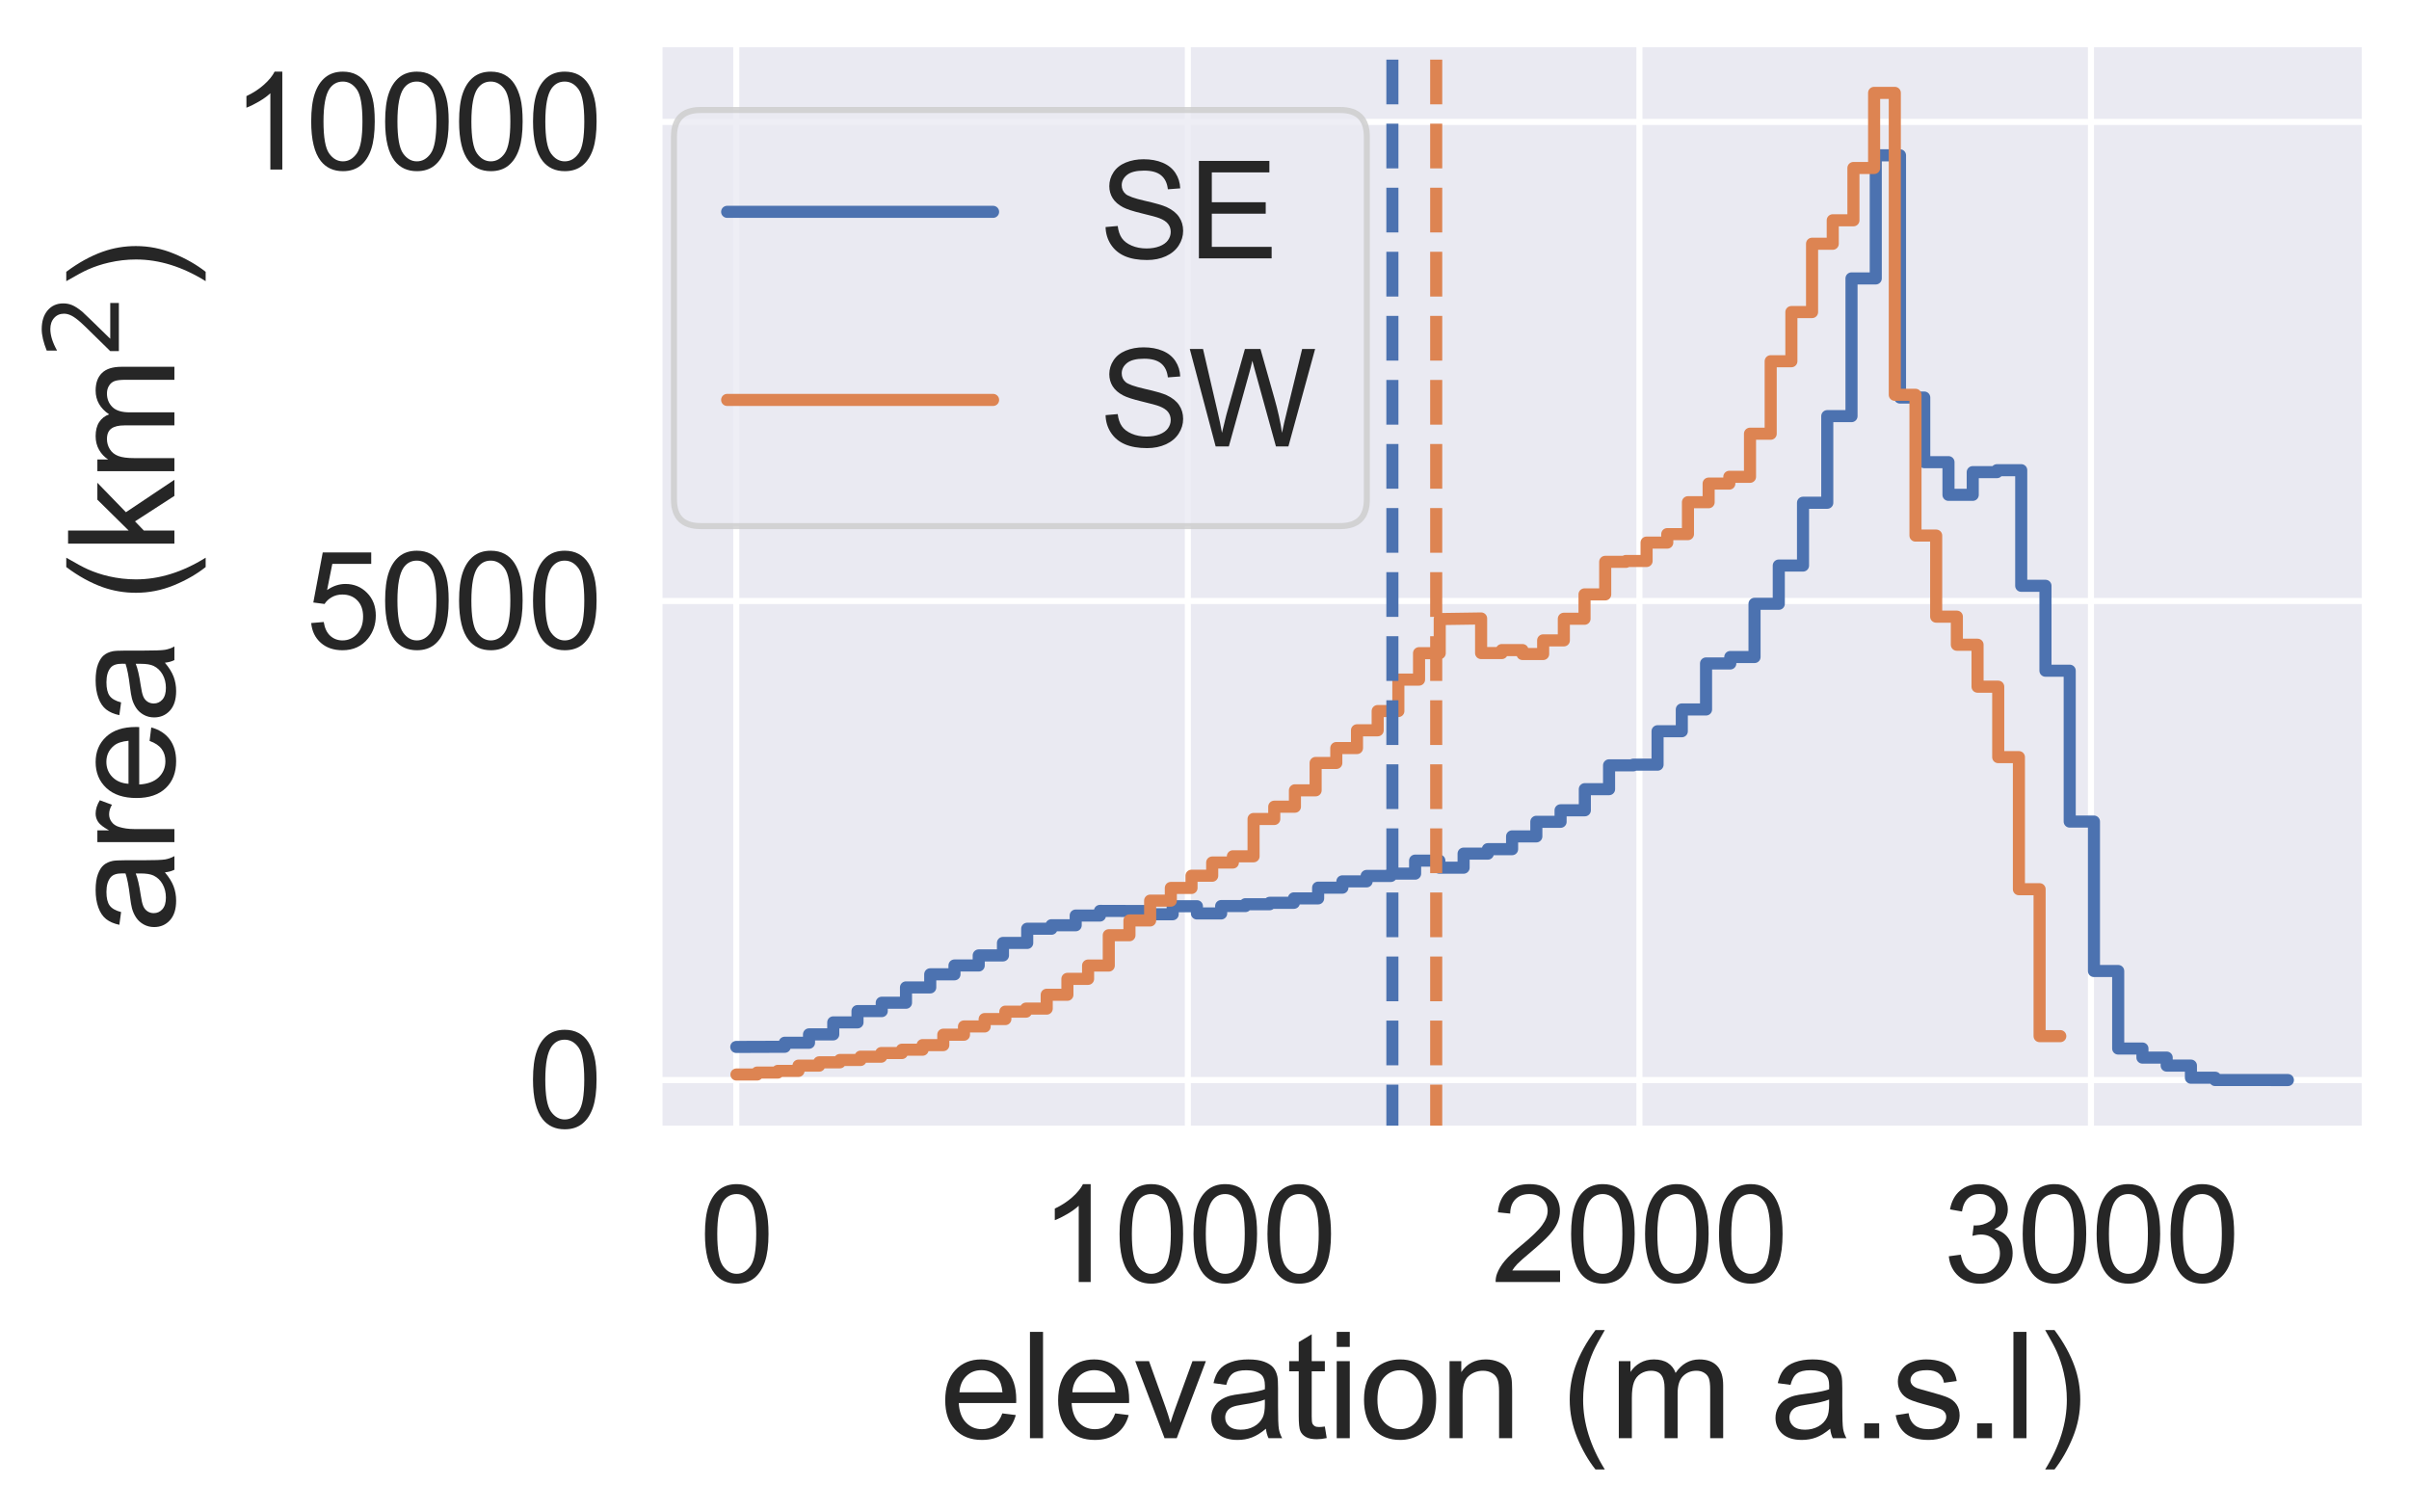 <?xml version="1.0" encoding="utf-8" standalone="no"?>
<!DOCTYPE svg PUBLIC "-//W3C//DTD SVG 1.1//EN"
  "http://www.w3.org/Graphics/SVG/1.1/DTD/svg11.dtd">
<svg height="250.202pt" version="1.1" viewBox="0 0 398.6 250.202" width="398.6pt" xmlns="http://www.w3.org/2000/svg" xmlns:xlink="http://www.w3.org/1999/xlink">
 <defs>
  <style type="text/css">*{stroke-linecap:butt;stroke-linejoin:round;}</style>
 </defs>
 <g id="figure_1">
  <g id="patch_1">
   <path d="M 0 250.202 
L 398.6 250.202 
L 398.6 0 
L 0 0 
z
" style="fill:#ffffff;"/>
  </g>
  <g id="axes_1">
   <g id="patch_2">
    <path d="M 108.99 186.86 
L 391.4 186.86 
L 391.4 7.2 
L 108.99 7.2 
z
" style="fill:#eaeaf2;"/>
   </g>
   <g id="matplotlib.axis_1">
    <g id="xtick_1">
     <g id="line2d_1">
      <path clip-path="url(#pe422fcfd0b)" d="M 121.826 186.86 
L 121.826 7.2 
" style="fill:none;stroke:#ffffff;stroke-linecap:round;"/>
     </g>
     <g id="text_1">
      <!-- 0 -->
      <g style="fill:#262626;" transform="translate(115.709 212.107)scale(0.22 -0.22)">
       <defs>
        <path d="M 266 2259 
Q 266 3072 433 3567 
Q 600 4063 929 4331 
Q 1259 4600 1759 4600 
Q 2128 4600 2406 4451 
Q 2684 4303 2865 4023 
Q 3047 3744 3150 3342 
Q 3253 2941 3253 2259 
Q 3253 1453 3087 958 
Q 2922 463 2592 192 
Q 2263 -78 1759 -78 
Q 1097 -78 719 397 
Q 266 969 266 2259 
z
M 844 2259 
Q 844 1131 1108 757 
Q 1372 384 1759 384 
Q 2147 384 2411 759 
Q 2675 1134 2675 2259 
Q 2675 3391 2411 3762 
Q 2147 4134 1753 4134 
Q 1366 4134 1134 3806 
Q 844 3388 844 2259 
z
" id="ArialMT-30" transform="scale(0.016)"/>
       </defs>
       <use xlink:href="#ArialMT-30"/>
      </g>
     </g>
    </g>
    <g id="xtick_2">
     <g id="line2d_2">
      <path clip-path="url(#pe422fcfd0b)" d="M 196.543 186.86 
L 196.543 7.2 
" style="fill:none;stroke:#ffffff;stroke-linecap:round;"/>
     </g>
     <g id="text_2">
      <!-- 1000 -->
      <g style="fill:#262626;" transform="translate(172.075 212.107)scale(0.22 -0.22)">
       <defs>
        <path d="M 2384 0 
L 1822 0 
L 1822 3584 
Q 1619 3391 1289 3197 
Q 959 3003 697 2906 
L 697 3450 
Q 1169 3672 1522 3987 
Q 1875 4303 2022 4600 
L 2384 4600 
L 2384 0 
z
" id="ArialMT-31" transform="scale(0.016)"/>
       </defs>
       <use xlink:href="#ArialMT-31"/>
       <use x="55.615" xlink:href="#ArialMT-30"/>
       <use x="111.23" xlink:href="#ArialMT-30"/>
       <use x="166.846" xlink:href="#ArialMT-30"/>
      </g>
     </g>
    </g>
    <g id="xtick_3">
     <g id="line2d_3">
      <path clip-path="url(#pe422fcfd0b)" d="M 271.259 186.86 
L 271.259 7.2 
" style="fill:none;stroke:#ffffff;stroke-linecap:round;"/>
     </g>
     <g id="text_3">
      <!-- 2000 -->
      <g style="fill:#262626;" transform="translate(246.791 212.107)scale(0.22 -0.22)">
       <defs>
        <path d="M 3222 541 
L 3222 0 
L 194 0 
Q 188 203 259 391 
Q 375 700 629 1000 
Q 884 1300 1366 1694 
Q 2113 2306 2375 2664 
Q 2638 3022 2638 3341 
Q 2638 3675 2398 3904 
Q 2159 4134 1775 4134 
Q 1369 4134 1125 3890 
Q 881 3647 878 3216 
L 300 3275 
Q 359 3922 746 4261 
Q 1134 4600 1788 4600 
Q 2447 4600 2831 4234 
Q 3216 3869 3216 3328 
Q 3216 3053 3103 2787 
Q 2991 2522 2730 2228 
Q 2469 1934 1863 1422 
Q 1356 997 1212 845 
Q 1069 694 975 541 
L 3222 541 
z
" id="ArialMT-32" transform="scale(0.016)"/>
       </defs>
       <use xlink:href="#ArialMT-32"/>
       <use x="55.615" xlink:href="#ArialMT-30"/>
       <use x="111.23" xlink:href="#ArialMT-30"/>
       <use x="166.846" xlink:href="#ArialMT-30"/>
      </g>
     </g>
    </g>
    <g id="xtick_4">
     <g id="line2d_4">
      <path clip-path="url(#pe422fcfd0b)" d="M 345.976 186.86 
L 345.976 7.2 
" style="fill:none;stroke:#ffffff;stroke-linecap:round;"/>
     </g>
     <g id="text_4">
      <!-- 3000 -->
      <g style="fill:#262626;" transform="translate(321.508 212.107)scale(0.22 -0.22)">
       <defs>
        <path d="M 269 1209 
L 831 1284 
Q 928 806 1161 595 
Q 1394 384 1728 384 
Q 2125 384 2398 659 
Q 2672 934 2672 1341 
Q 2672 1728 2419 1979 
Q 2166 2231 1775 2231 
Q 1616 2231 1378 2169 
L 1441 2663 
Q 1497 2656 1531 2656 
Q 1891 2656 2178 2843 
Q 2466 3031 2466 3422 
Q 2466 3731 2256 3934 
Q 2047 4138 1716 4138 
Q 1388 4138 1169 3931 
Q 950 3725 888 3313 
L 325 3413 
Q 428 3978 793 4289 
Q 1159 4600 1703 4600 
Q 2078 4600 2393 4439 
Q 2709 4278 2876 4000 
Q 3044 3722 3044 3409 
Q 3044 3113 2884 2869 
Q 2725 2625 2413 2481 
Q 2819 2388 3044 2092 
Q 3269 1797 3269 1353 
Q 3269 753 2831 336 
Q 2394 -81 1725 -81 
Q 1122 -81 723 278 
Q 325 638 269 1209 
z
" id="ArialMT-33" transform="scale(0.016)"/>
       </defs>
       <use xlink:href="#ArialMT-33"/>
       <use x="55.615" xlink:href="#ArialMT-30"/>
       <use x="111.23" xlink:href="#ArialMT-30"/>
       <use x="166.846" xlink:href="#ArialMT-30"/>
      </g>
     </g>
    </g>
    <g id="text_5">
     <!-- elevation (m a.s.l) -->
     <g style="fill:#262626;" transform="translate(155.502 237.951)scale(0.24 -0.24)">
      <defs>
       <path d="M 2694 1069 
L 3275 997 
Q 3138 488 2766 206 
Q 2394 -75 1816 -75 
Q 1088 -75 661 373 
Q 234 822 234 1631 
Q 234 2469 665 2931 
Q 1097 3394 1784 3394 
Q 2450 3394 2872 2941 
Q 3294 2488 3294 1666 
Q 3294 1616 3291 1516 
L 816 1516 
Q 847 969 1125 678 
Q 1403 388 1819 388 
Q 2128 388 2347 550 
Q 2566 713 2694 1069 
z
M 847 1978 
L 2700 1978 
Q 2663 2397 2488 2606 
Q 2219 2931 1791 2931 
Q 1403 2931 1139 2672 
Q 875 2413 847 1978 
z
" id="ArialMT-65" transform="scale(0.016)"/>
       <path d="M 409 0 
L 409 4581 
L 972 4581 
L 972 0 
L 409 0 
z
" id="ArialMT-6c" transform="scale(0.016)"/>
       <path d="M 1344 0 
L 81 3319 
L 675 3319 
L 1388 1331 
Q 1503 1009 1600 663 
Q 1675 925 1809 1294 
L 2547 3319 
L 3125 3319 
L 1869 0 
L 1344 0 
z
" id="ArialMT-76" transform="scale(0.016)"/>
       <path d="M 2588 409 
Q 2275 144 1986 34 
Q 1697 -75 1366 -75 
Q 819 -75 525 192 
Q 231 459 231 875 
Q 231 1119 342 1320 
Q 453 1522 633 1644 
Q 813 1766 1038 1828 
Q 1203 1872 1538 1913 
Q 2219 1994 2541 2106 
Q 2544 2222 2544 2253 
Q 2544 2597 2384 2738 
Q 2169 2928 1744 2928 
Q 1347 2928 1158 2789 
Q 969 2650 878 2297 
L 328 2372 
Q 403 2725 575 2942 
Q 747 3159 1072 3276 
Q 1397 3394 1825 3394 
Q 2250 3394 2515 3294 
Q 2781 3194 2906 3042 
Q 3031 2891 3081 2659 
Q 3109 2516 3109 2141 
L 3109 1391 
Q 3109 606 3145 398 
Q 3181 191 3288 0 
L 2700 0 
Q 2613 175 2588 409 
z
M 2541 1666 
Q 2234 1541 1622 1453 
Q 1275 1403 1131 1340 
Q 988 1278 909 1158 
Q 831 1038 831 891 
Q 831 666 1001 516 
Q 1172 366 1500 366 
Q 1825 366 2078 508 
Q 2331 650 2450 897 
Q 2541 1088 2541 1459 
L 2541 1666 
z
" id="ArialMT-61" transform="scale(0.016)"/>
       <path d="M 1650 503 
L 1731 6 
Q 1494 -44 1306 -44 
Q 1000 -44 831 53 
Q 663 150 594 308 
Q 525 466 525 972 
L 525 2881 
L 113 2881 
L 113 3319 
L 525 3319 
L 525 4141 
L 1084 4478 
L 1084 3319 
L 1650 3319 
L 1650 2881 
L 1084 2881 
L 1084 941 
Q 1084 700 1114 631 
Q 1144 563 1211 522 
Q 1278 481 1403 481 
Q 1497 481 1650 503 
z
" id="ArialMT-74" transform="scale(0.016)"/>
       <path d="M 425 3934 
L 425 4581 
L 988 4581 
L 988 3934 
L 425 3934 
z
M 425 0 
L 425 3319 
L 988 3319 
L 988 0 
L 425 0 
z
" id="ArialMT-69" transform="scale(0.016)"/>
       <path d="M 213 1659 
Q 213 2581 725 3025 
Q 1153 3394 1769 3394 
Q 2453 3394 2887 2945 
Q 3322 2497 3322 1706 
Q 3322 1066 3130 698 
Q 2938 331 2570 128 
Q 2203 -75 1769 -75 
Q 1072 -75 642 372 
Q 213 819 213 1659 
z
M 791 1659 
Q 791 1022 1069 705 
Q 1347 388 1769 388 
Q 2188 388 2466 706 
Q 2744 1025 2744 1678 
Q 2744 2294 2464 2611 
Q 2184 2928 1769 2928 
Q 1347 2928 1069 2612 
Q 791 2297 791 1659 
z
" id="ArialMT-6f" transform="scale(0.016)"/>
       <path d="M 422 0 
L 422 3319 
L 928 3319 
L 928 2847 
Q 1294 3394 1984 3394 
Q 2284 3394 2536 3286 
Q 2788 3178 2913 3003 
Q 3038 2828 3088 2588 
Q 3119 2431 3119 2041 
L 3119 0 
L 2556 0 
L 2556 2019 
Q 2556 2363 2490 2533 
Q 2425 2703 2258 2804 
Q 2091 2906 1866 2906 
Q 1506 2906 1245 2678 
Q 984 2450 984 1813 
L 984 0 
L 422 0 
z
" id="ArialMT-6e" transform="scale(0.016)"/>
       <path id="ArialMT-20" transform="scale(0.016)"/>
       <path d="M 1497 -1347 
Q 1031 -759 709 28 
Q 388 816 388 1659 
Q 388 2403 628 3084 
Q 909 3875 1497 4659 
L 1900 4659 
Q 1522 4009 1400 3731 
Q 1209 3300 1100 2831 
Q 966 2247 966 1656 
Q 966 153 1900 -1347 
L 1497 -1347 
z
" id="ArialMT-28" transform="scale(0.016)"/>
       <path d="M 422 0 
L 422 3319 
L 925 3319 
L 925 2853 
Q 1081 3097 1340 3245 
Q 1600 3394 1931 3394 
Q 2300 3394 2536 3241 
Q 2772 3088 2869 2813 
Q 3263 3394 3894 3394 
Q 4388 3394 4653 3120 
Q 4919 2847 4919 2278 
L 4919 0 
L 4359 0 
L 4359 2091 
Q 4359 2428 4304 2576 
Q 4250 2725 4106 2815 
Q 3963 2906 3769 2906 
Q 3419 2906 3187 2673 
Q 2956 2441 2956 1928 
L 2956 0 
L 2394 0 
L 2394 2156 
Q 2394 2531 2256 2718 
Q 2119 2906 1806 2906 
Q 1569 2906 1367 2781 
Q 1166 2656 1075 2415 
Q 984 2175 984 1722 
L 984 0 
L 422 0 
z
" id="ArialMT-6d" transform="scale(0.016)"/>
       <path d="M 581 0 
L 581 641 
L 1222 641 
L 1222 0 
L 581 0 
z
" id="ArialMT-2e" transform="scale(0.016)"/>
       <path d="M 197 991 
L 753 1078 
Q 800 744 1014 566 
Q 1228 388 1613 388 
Q 2000 388 2187 545 
Q 2375 703 2375 916 
Q 2375 1106 2209 1216 
Q 2094 1291 1634 1406 
Q 1016 1563 777 1677 
Q 538 1791 414 1992 
Q 291 2194 291 2438 
Q 291 2659 392 2848 
Q 494 3038 669 3163 
Q 800 3259 1026 3326 
Q 1253 3394 1513 3394 
Q 1903 3394 2198 3281 
Q 2494 3169 2634 2976 
Q 2775 2784 2828 2463 
L 2278 2388 
Q 2241 2644 2061 2787 
Q 1881 2931 1553 2931 
Q 1166 2931 1000 2803 
Q 834 2675 834 2503 
Q 834 2394 903 2306 
Q 972 2216 1119 2156 
Q 1203 2125 1616 2013 
Q 2213 1853 2448 1751 
Q 2684 1650 2818 1456 
Q 2953 1263 2953 975 
Q 2953 694 2789 445 
Q 2625 197 2315 61 
Q 2006 -75 1616 -75 
Q 969 -75 630 194 
Q 291 463 197 991 
z
" id="ArialMT-73" transform="scale(0.016)"/>
       <path d="M 791 -1347 
L 388 -1347 
Q 1322 153 1322 1656 
Q 1322 2244 1188 2822 
Q 1081 3291 891 3722 
Q 769 4003 388 4659 
L 791 4659 
Q 1378 3875 1659 3084 
Q 1900 2403 1900 1659 
Q 1900 816 1576 28 
Q 1253 -759 791 -1347 
z
" id="ArialMT-29" transform="scale(0.016)"/>
      </defs>
      <use xlink:href="#ArialMT-65"/>
      <use x="55.615" xlink:href="#ArialMT-6c"/>
      <use x="77.832" xlink:href="#ArialMT-65"/>
      <use x="133.447" xlink:href="#ArialMT-76"/>
      <use x="183.447" xlink:href="#ArialMT-61"/>
      <use x="239.062" xlink:href="#ArialMT-74"/>
      <use x="266.846" xlink:href="#ArialMT-69"/>
      <use x="289.062" xlink:href="#ArialMT-6f"/>
      <use x="344.678" xlink:href="#ArialMT-6e"/>
      <use x="400.293" xlink:href="#ArialMT-20"/>
      <use x="428.076" xlink:href="#ArialMT-28"/>
      <use x="461.377" xlink:href="#ArialMT-6d"/>
      <use x="544.678" xlink:href="#ArialMT-20"/>
      <use x="572.461" xlink:href="#ArialMT-61"/>
      <use x="628.076" xlink:href="#ArialMT-2e"/>
      <use x="655.859" xlink:href="#ArialMT-73"/>
      <use x="705.859" xlink:href="#ArialMT-2e"/>
      <use x="733.643" xlink:href="#ArialMT-6c"/>
      <use x="755.859" xlink:href="#ArialMT-29"/>
     </g>
    </g>
   </g>
   <g id="matplotlib.axis_2">
    <g id="ytick_1">
     <g id="line2d_5">
      <path clip-path="url(#pe422fcfd0b)" d="M 108.99 178.695 
L 391.4 178.695 
" style="fill:none;stroke:#ffffff;stroke-linecap:round;"/>
     </g>
     <g id="text_6">
      <!-- 0 -->
      <g style="fill:#262626;" transform="translate(87.256 186.569)scale(0.22 -0.22)">
       <use xlink:href="#ArialMT-30"/>
      </g>
     </g>
    </g>
    <g id="ytick_2">
     <g id="line2d_6">
      <path clip-path="url(#pe422fcfd0b)" d="M 108.99 99.434 
L 391.4 99.434 
" style="fill:none;stroke:#ffffff;stroke-linecap:round;"/>
     </g>
     <g id="text_7">
      <!-- 5000 -->
      <g style="fill:#262626;" transform="translate(50.554 107.308)scale(0.22 -0.22)">
       <defs>
        <path d="M 266 1200 
L 856 1250 
Q 922 819 1161 601 
Q 1400 384 1738 384 
Q 2144 384 2425 690 
Q 2706 997 2706 1503 
Q 2706 1984 2436 2262 
Q 2166 2541 1728 2541 
Q 1456 2541 1237 2417 
Q 1019 2294 894 2097 
L 366 2166 
L 809 4519 
L 3088 4519 
L 3088 3981 
L 1259 3981 
L 1013 2750 
Q 1425 3038 1878 3038 
Q 2478 3038 2890 2622 
Q 3303 2206 3303 1553 
Q 3303 931 2941 478 
Q 2500 -78 1738 -78 
Q 1113 -78 717 272 
Q 322 622 266 1200 
z
" id="ArialMT-35" transform="scale(0.016)"/>
       </defs>
       <use xlink:href="#ArialMT-35"/>
       <use x="55.615" xlink:href="#ArialMT-30"/>
       <use x="111.23" xlink:href="#ArialMT-30"/>
       <use x="166.846" xlink:href="#ArialMT-30"/>
      </g>
     </g>
    </g>
    <g id="ytick_3">
     <g id="line2d_7">
      <path clip-path="url(#pe422fcfd0b)" d="M 108.99 20.173 
L 391.4 20.173 
" style="fill:none;stroke:#ffffff;stroke-linecap:round;"/>
     </g>
     <g id="text_8">
      <!-- 10000 -->
      <g style="fill:#262626;" transform="translate(38.32 28.046)scale(0.22 -0.22)">
       <use xlink:href="#ArialMT-31"/>
       <use x="55.615" xlink:href="#ArialMT-30"/>
       <use x="111.23" xlink:href="#ArialMT-30"/>
       <use x="166.846" xlink:href="#ArialMT-30"/>
       <use x="222.461" xlink:href="#ArialMT-30"/>
      </g>
     </g>
    </g>
    <g id="text_9">
     <!-- area (km$^2$) -->
     <g style="fill:#262626;" transform="translate(29.04 154.27)rotate(-90)scale(0.24 -0.24)">
      <defs>
       <path d="M 416 0 
L 416 3319 
L 922 3319 
L 922 2816 
Q 1116 3169 1280 3281 
Q 1444 3394 1641 3394 
Q 1925 3394 2219 3213 
L 2025 2691 
Q 1819 2813 1613 2813 
Q 1428 2813 1281 2702 
Q 1134 2591 1072 2394 
Q 978 2094 978 1738 
L 978 0 
L 416 0 
z
" id="ArialMT-72" transform="scale(0.016)"/>
       <path d="M 425 0 
L 425 4581 
L 988 4581 
L 988 1969 
L 2319 3319 
L 3047 3319 
L 1778 2088 
L 3175 0 
L 2481 0 
L 1384 1697 
L 988 1316 
L 988 0 
L 425 0 
z
" id="ArialMT-6b" transform="scale(0.016)"/>
       <path d="M 1228 531 
L 3431 531 
L 3431 0 
L 469 0 
L 469 531 
Q 828 903 1448 1529 
Q 2069 2156 2228 2338 
Q 2531 2678 2651 2914 
Q 2772 3150 2772 3378 
Q 2772 3750 2511 3984 
Q 2250 4219 1831 4219 
Q 1534 4219 1204 4116 
Q 875 4013 500 3803 
L 500 4441 
Q 881 4594 1212 4672 
Q 1544 4750 1819 4750 
Q 2544 4750 2975 4387 
Q 3406 4025 3406 3419 
Q 3406 3131 3298 2873 
Q 3191 2616 2906 2266 
Q 2828 2175 2409 1742 
Q 1991 1309 1228 531 
z
" id="DejaVuSans-32" transform="scale(0.016)"/>
      </defs>
      <use transform="translate(0 0.766)" xlink:href="#ArialMT-61"/>
      <use transform="translate(55.615 0.766)" xlink:href="#ArialMT-72"/>
      <use transform="translate(88.916 0.766)" xlink:href="#ArialMT-65"/>
      <use transform="translate(144.531 0.766)" xlink:href="#ArialMT-61"/>
      <use transform="translate(200.146 0.766)" xlink:href="#ArialMT-20"/>
      <use transform="translate(227.93 0.766)" xlink:href="#ArialMT-28"/>
      <use transform="translate(261.23 0.766)" xlink:href="#ArialMT-6b"/>
      <use transform="translate(311.23 0.766)" xlink:href="#ArialMT-6d"/>
      <use transform="translate(395.488 39.047)scale(0.7)" xlink:href="#DejaVuSans-32"/>
      <use transform="translate(442.759 0.766)" xlink:href="#ArialMT-29"/>
     </g>
    </g>
   </g>
   <g id="line2d_8">
    <path clip-path="url(#pe422fcfd0b)" d="M 121.827 173.217 
L 129.85 173.19 
L 129.85 172.523 
L 133.862 172.523 
L 133.862 171.138 
L 137.873 171.138 
L 137.873 169.153 
L 141.885 169.153 
L 141.885 167.286 
L 145.896 167.286 
L 145.896 165.905 
L 149.908 165.905 
L 149.908 163.369 
L 153.919 163.369 
L 153.919 161.199 
L 157.931 161.199 
L 157.931 159.74 
L 161.942 159.74 
L 161.942 158.075 
L 165.954 158.075 
L 165.954 156.009 
L 169.965 156.009 
L 169.965 153.66 
L 173.977 153.66 
L 173.977 153.082 
L 177.988 153.082 
L 177.988 151.478 
L 182 151.478 
L 182 150.708 
L 190.023 150.73 
L 190.023 151.263 
L 194.034 151.263 
L 194.034 149.935 
L 198.046 149.935 
L 198.046 151.13 
L 202.057 151.13 
L 202.057 149.907 
L 206.069 149.907 
L 206.069 149.604 
L 210.08 149.604 
L 210.08 149.369 
L 214.092 149.369 
L 214.092 148.637 
L 218.103 148.637 
L 218.103 146.865 
L 222.115 146.865 
L 222.115 145.821 
L 226.126 145.821 
L 226.126 144.925 
L 230.138 144.925 
L 230.138 144.541 
L 234.149 144.541 
L 234.149 142.391 
L 238.161 142.391 
L 238.161 143.559 
L 242.172 143.559 
L 242.172 141.233 
L 246.184 141.233 
L 246.184 140.494 
L 250.195 140.494 
L 250.195 138.38 
L 254.207 138.38 
L 254.207 135.966 
L 258.218 135.966 
L 258.218 134.063 
L 262.23 134.063 
L 262.23 130.567 
L 266.241 130.567 
L 266.241 126.626 
L 270.253 126.626 
L 270.253 126.514 
L 274.264 126.514 
L 274.264 120.983 
L 278.276 120.983 
L 278.276 117.382 
L 282.287 117.382 
L 282.287 109.768 
L 286.299 109.768 
L 286.299 108.704 
L 290.31 108.704 
L 290.31 99.897 
L 294.322 99.897 
L 294.322 93.57 
L 298.333 93.57 
L 298.333 83.18 
L 302.345 83.18 
L 302.345 68.849 
L 306.356 68.849 
L 306.356 46.064 
L 310.368 46.064 
L 310.368 25.696 
L 314.379 25.696 
L 314.379 65.773 
L 318.391 65.773 
L 318.391 76.464 
L 322.402 76.464 
L 322.402 81.871 
L 326.414 81.871 
L 326.414 78.114 
L 330.425 78.114 
L 330.425 77.794 
L 334.437 77.794 
L 334.437 96.919 
L 338.448 96.919 
L 338.448 110.968 
L 342.46 110.968 
L 342.46 135.93 
L 346.471 135.93 
L 346.471 160.654 
L 350.483 160.654 
L 350.483 173.48 
L 354.494 173.48 
L 354.494 174.98 
L 358.506 174.98 
L 358.506 176.304 
L 362.517 176.304 
L 362.517 178.31 
L 366.529 178.31 
L 366.529 178.693 
L 378.563 178.694 
L 378.563 178.694 
" style="fill:none;stroke:#4c72b0;stroke-linecap:round;stroke-width:2;"/>
   </g>
   <g id="line2d_9">
    <path clip-path="url(#pe422fcfd0b)" d="M 121.854 177.778 
L 125.277 177.778 
L 125.277 177.456 
L 128.699 177.456 
L 128.699 177.178 
L 132.122 177.178 
L 132.122 176.31 
L 135.544 176.31 
L 135.544 175.761 
L 138.967 175.761 
L 138.967 175.374 
L 142.39 175.374 
L 142.39 174.827 
L 145.812 174.827 
L 145.812 174.225 
L 149.235 174.225 
L 149.235 173.673 
L 152.657 173.673 
L 152.657 172.914 
L 156.08 172.914 
L 156.08 171.191 
L 159.503 171.191 
L 159.503 169.828 
L 162.925 169.828 
L 162.925 168.604 
L 166.348 168.604 
L 166.348 167.377 
L 169.77 167.377 
L 169.77 166.872 
L 173.193 166.872 
L 173.193 164.584 
L 176.616 164.584 
L 176.616 161.953 
L 180.038 161.953 
L 180.038 159.751 
L 183.461 159.751 
L 183.461 154.734 
L 186.883 154.734 
L 186.883 152.288 
L 190.306 152.288 
L 190.306 149.013 
L 193.729 149.013 
L 193.729 146.911 
L 197.151 146.911 
L 197.151 144.889 
L 200.574 144.889 
L 200.574 142.704 
L 203.996 142.704 
L 203.996 141.674 
L 207.419 141.674 
L 207.419 135.501 
L 210.842 135.501 
L 210.842 133.468 
L 214.264 133.468 
L 214.264 130.759 
L 217.687 130.759 
L 217.687 126.232 
L 221.109 126.232 
L 221.109 123.765 
L 224.532 123.765 
L 224.532 120.829 
L 227.955 120.829 
L 227.955 117.643 
L 231.377 117.643 
L 231.377 112.442 
L 234.8 112.442 
L 234.8 108.069 
L 238.222 108.069 
L 238.222 102.425 
L 245.068 102.325 
L 245.068 108.049 
L 248.49 108.049 
L 248.49 107.555 
L 251.913 107.555 
L 251.913 108.205 
L 255.335 108.205 
L 255.335 105.951 
L 258.758 105.951 
L 258.758 102.374 
L 262.181 102.374 
L 262.181 98.342 
L 265.603 98.342 
L 265.603 92.957 
L 269.026 92.957 
L 269.026 92.814 
L 272.448 92.814 
L 272.448 89.774 
L 275.871 89.774 
L 275.871 88.37 
L 279.294 88.37 
L 279.294 83.093 
L 282.716 83.093 
L 282.716 80.01 
L 286.139 80.01 
L 286.139 78.889 
L 289.561 78.889 
L 289.561 71.759 
L 292.984 71.759 
L 292.984 59.765 
L 296.407 59.765 
L 296.407 51.631 
L 299.829 51.631 
L 299.829 40.328 
L 303.252 40.328 
L 303.252 36.447 
L 306.674 36.447 
L 306.674 27.794 
L 310.097 27.794 
L 310.097 15.366 
L 313.519 15.366 
L 313.519 65.32 
L 316.942 65.32 
L 316.942 88.61 
L 320.365 88.61 
L 320.365 102.025 
L 323.787 102.025 
L 323.787 106.671 
L 327.21 106.671 
L 327.21 113.612 
L 330.632 113.612 
L 330.632 125.268 
L 334.055 125.268 
L 334.055 147.12 
L 337.478 147.12 
L 337.478 171.428 
L 340.9 171.428 
L 340.9 171.428 
" style="fill:none;stroke:#dd8452;stroke-linecap:round;stroke-width:2;"/>
   </g>
   <g id="line2d_10">
    <path clip-path="url(#pe422fcfd0b)" d="M 230.389 186.86 
L 230.389 7.2 
" style="fill:none;stroke:#4c72b0;stroke-dasharray:7.4,3.2;stroke-dashoffset:0;stroke-width:2;"/>
   </g>
   <g id="line2d_11">
    <path clip-path="url(#pe422fcfd0b)" d="M 237.637 186.86 
L 237.637 7.2 
" style="fill:none;stroke:#dd8452;stroke-dasharray:7.4,3.2;stroke-dashoffset:0;stroke-width:2;"/>
   </g>
   <g id="patch_3">
    <path d="M 108.99 186.86 
L 108.99 7.2 
" style="fill:none;stroke:#ffffff;stroke-linecap:square;stroke-linejoin:miter;stroke-width:1.25;"/>
   </g>
   <g id="patch_4">
    <path d="M 391.4 186.86 
L 391.4 7.2 
" style="fill:none;stroke:#ffffff;stroke-linecap:square;stroke-linejoin:miter;stroke-width:1.25;"/>
   </g>
   <g id="patch_5">
    <path d="M 108.99 186.86 
L 391.4 186.86 
" style="fill:none;stroke:#ffffff;stroke-linecap:square;stroke-linejoin:miter;stroke-width:1.25;"/>
   </g>
   <g id="patch_6">
    <path d="M 108.99 7.2 
L 391.4 7.2 
" style="fill:none;stroke:#ffffff;stroke-linecap:square;stroke-linejoin:miter;stroke-width:1.25;"/>
   </g>
   <g id="legend_1">
    <g id="patch_7">
     <path d="M 115.918 87.039 
L 221.759 87.039 
Q 226.159 87.039 226.159 82.639 
L 226.159 22.6 
Q 226.159 18.2 221.759 18.2 
L 115.918 18.2 
Q 111.518 18.2 111.518 22.6 
L 111.518 82.639 
Q 111.518 87.039 115.918 87.039 
z
" style="fill:#eaeaf2;opacity:0.8;stroke:#cccccc;stroke-linejoin:miter;"/>
    </g>
    <g id="line2d_12">
     <path d="M 120.318 35.047 
L 164.318 35.047 
" style="fill:none;stroke:#4c72b0;stroke-linecap:round;stroke-width:2;"/>
    </g>
    <g id="line2d_13"/>
    <g id="text_10">
     <!-- SE -->
     <g style="fill:#262626;" transform="translate(181.918 42.747)scale(0.22 -0.22)">
      <defs>
       <path d="M 288 1472 
L 859 1522 
Q 900 1178 1048 958 
Q 1197 738 1509 602 
Q 1822 466 2213 466 
Q 2559 466 2825 569 
Q 3091 672 3220 851 
Q 3350 1031 3350 1244 
Q 3350 1459 3225 1620 
Q 3100 1781 2813 1891 
Q 2628 1963 1997 2114 
Q 1366 2266 1113 2400 
Q 784 2572 623 2826 
Q 463 3081 463 3397 
Q 463 3744 659 4045 
Q 856 4347 1234 4503 
Q 1613 4659 2075 4659 
Q 2584 4659 2973 4495 
Q 3363 4331 3572 4012 
Q 3781 3694 3797 3291 
L 3216 3247 
Q 3169 3681 2898 3903 
Q 2628 4125 2100 4125 
Q 1550 4125 1298 3923 
Q 1047 3722 1047 3438 
Q 1047 3191 1225 3031 
Q 1400 2872 2139 2705 
Q 2878 2538 3153 2413 
Q 3553 2228 3743 1945 
Q 3934 1663 3934 1294 
Q 3934 928 3725 604 
Q 3516 281 3123 101 
Q 2731 -78 2241 -78 
Q 1619 -78 1198 103 
Q 778 284 539 648 
Q 300 1013 288 1472 
z
" id="ArialMT-53" transform="scale(0.016)"/>
       <path d="M 506 0 
L 506 4581 
L 3819 4581 
L 3819 4041 
L 1113 4041 
L 1113 2638 
L 3647 2638 
L 3647 2100 
L 1113 2100 
L 1113 541 
L 3925 541 
L 3925 0 
L 506 0 
z
" id="ArialMT-45" transform="scale(0.016)"/>
      </defs>
      <use xlink:href="#ArialMT-53"/>
      <use x="66.699" xlink:href="#ArialMT-45"/>
     </g>
    </g>
    <g id="line2d_14">
     <path d="M 120.318 66.167 
L 164.318 66.167 
" style="fill:none;stroke:#dd8452;stroke-linecap:round;stroke-width:2;"/>
    </g>
    <g id="line2d_15"/>
    <g id="text_11">
     <!-- SW -->
     <g style="fill:#262626;" transform="translate(181.918 73.867)scale(0.22 -0.22)">
      <defs>
       <path d="M 1294 0 
L 78 4581 
L 700 4581 
L 1397 1578 
Q 1509 1106 1591 641 
Q 1766 1375 1797 1488 
L 2669 4581 
L 3400 4581 
L 4056 2263 
Q 4303 1400 4413 641 
Q 4500 1075 4641 1638 
L 5359 4581 
L 5969 4581 
L 4713 0 
L 4128 0 
L 3163 3491 
Q 3041 3928 3019 4028 
Q 2947 3713 2884 3491 
L 1913 0 
L 1294 0 
z
" id="ArialMT-57" transform="scale(0.016)"/>
      </defs>
      <use xlink:href="#ArialMT-53"/>
      <use x="66.699" xlink:href="#ArialMT-57"/>
     </g>
    </g>
   </g>
  </g>
 </g>
 <defs>
  <clipPath id="pe422fcfd0b">
   <rect height="179.66" width="282.41" x="108.99" y="7.2"/>
  </clipPath>
 </defs>
</svg>
